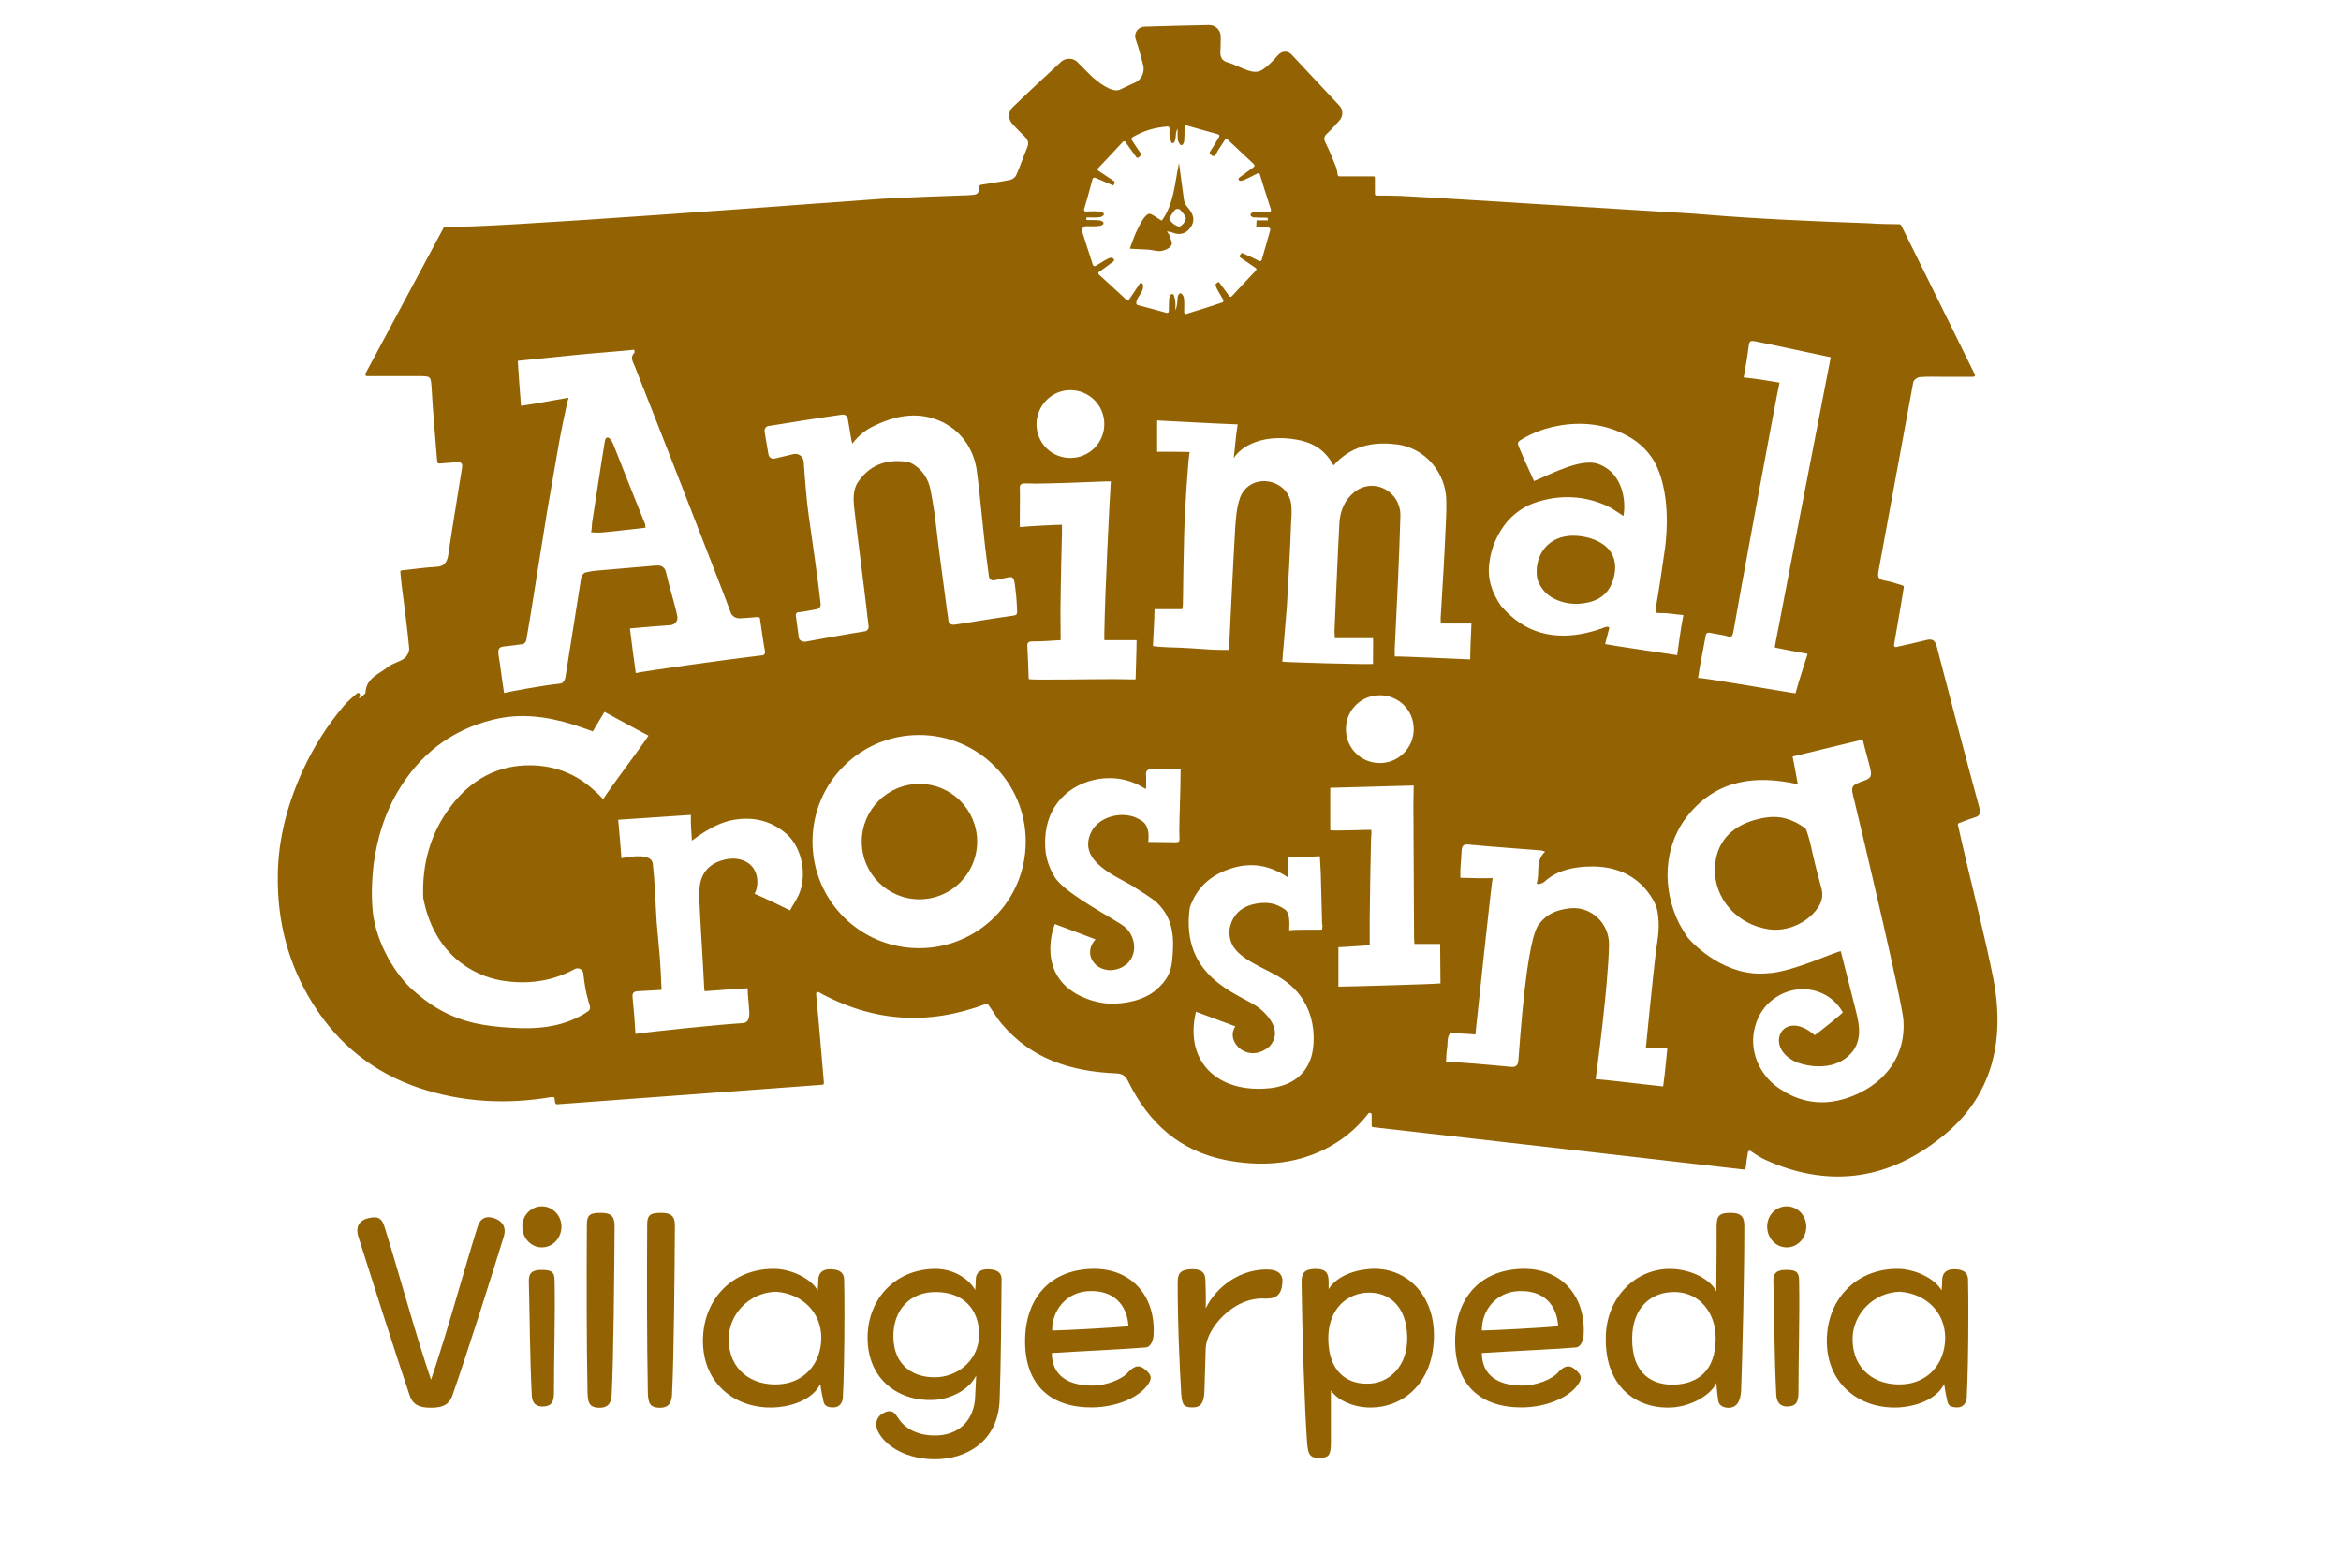 <?xml version="1.0" encoding="utf-8"?>
<!-- Generator: Adobe Illustrator 26.5.0, SVG Export Plug-In . SVG Version: 6.00 Build 0)  -->
<svg version="1.1" id="Layer_1" xmlns="http://www.w3.org/2000/svg" xmlns:xlink="http://www.w3.org/1999/xlink" x="0px" y="0px"
	 viewBox="0 0 718 481" style="enable-background:new 0 0 718 481;" xml:space="preserve">
<style type="text/css">
	.st0{fill:#936303;}
</style>
<g id="Page-1">
	<g id="animal-crossing-logo" transform="translate(-1, -1)">
		<path id="Shape" class="st0" d="M357.3,68.7c3.7-4.9,4-11.4,5.3-17.7c0.5,3.7,1,7.4,1.5,11.1c0.1,0.8,0.4,1.7,1,2.3
			c2.1,2.4,2.5,4.3,1.1,6.3c-1.5,2.2-3.6,2.6-6,1.5c-0.3-0.1-0.6-0.1-1.3-0.2c0.4,0.6,0.6,0.8,0.7,1c0.3,1.1,1.1,2.5,0.7,3.2
			c-0.5,1-2,1.6-3.1,1.8c-1.2,0.2-2.6-0.3-3.9-0.4c-2-0.1-4-0.2-5.8-0.3c0.8-2.1,1.5-4.3,2.6-6.4c0.8-1.6,1.8-3.6,3.2-4.3
			C354.1,66.4,356,68,357.3,68.7z M362.1,65.1L362.1,65.1c-0.4,0-0.7,0.2-0.9,0.5c-0.7,1-1.5,1.9-1.4,2.6c0.2,1,1.7,2.1,2.8,2.3
			c0.7,0.1,2.1-1.6,2.1-2.5c0-0.8-1-1.7-1.6-2.5C362.9,65.2,362.5,65.1,362.1,65.1z"/>
		<g id="Group">
			<path id="Path" class="st0" d="M481.1,185.9c2.6,0.6,5.4,0.4,7.9-0.3c3-0.9,6-2.9,7.1-8c2.1-9.9-8.1-12.6-13.7-12.2
				c-7.6,0.6-11,7.1-9.9,13.2C474,183.2,477.6,185.1,481.1,185.9z"/>
			<circle id="Oval" class="st0" cx="283" cy="259.2" r="17.7"/>
			<path id="Path_00000155120645124025667450000011308129346283516321_" class="st0" d="M185.2,164.4c4.6-0.4,9.2-1,13.8-1.5
				c-0.1-0.4-0.1-0.7-0.1-1c-3.2-7.9-6.3-15.7-9.4-23.6c-1.3-3.7-2.7-3.7-3-1.9c-0.3,2.1-0.7,4.2-1,6.2c-1,6.2-1.9,12.5-2.9,18.8
				c-0.1,1-0.1,2-0.3,2.9C183.3,164.4,184.3,164.4,185.2,164.4z"/>
			<path id="Shape_00000159453601576537727270000017939668650356792252_" class="st0" d="M612.3,300.9c-2.4-11.9-5.4-23.7-8.2-35.5
				c-0.9-3.7-1.7-7.5-2.6-11.3c-0.1-0.3,0.1-0.5,0.4-0.6c1.7-0.7,3.2-1.2,4.7-1.7c1.5-0.4,1.9-1.2,1.5-2.9
				c-4.5-16.5-8.8-33.1-13.1-49.6c-0.6-2.4-1.9-2.3-3.7-1.8c-2.8,0.7-5.6,1.3-8.7,2c-0.4,0.1-0.7-0.2-0.7-0.6c1-6.1,2.1-11.8,3-17.7
				c0.1-0.3-0.1-0.5-0.4-0.6c-1.9-0.6-3.7-1.2-5.5-1.5c-1.5-0.3-2.2-0.7-1.9-2.6c3.6-19.4,7.1-38.8,10.7-58.2c0.1-0.7,1.2-1.5,2-1.6
				c2.4-0.2,4.7-0.1,7.1-0.1c3,0,6,0,9.3,0c0.4,0,0.7-0.4,0.5-0.7c-7.6-15.4-15-30.5-22.6-45.8c-0.1-0.1-0.3-0.3-0.4-0.3
				c-2.4,0-6.9-0.1-9.4-0.3c-16.9-0.6-33.8-1.3-50.7-2.7c-4.6-0.4-9.3-0.6-13.8-0.9c-13.1-0.8-26.2-1.6-39.2-2.4
				c-13.3-0.8-26.7-1.7-40-2.4c-2.6-0.1-5.1-0.1-7.4-0.1c-0.3,0-0.5-0.2-0.5-0.5v-4.9c0-0.3-0.2-0.5-0.5-0.5c-1.1,0-2,0-2.1,0h-8.3
				c-0.3,0-0.5-0.2-0.5-0.4c-0.1-0.7-0.2-1.5-0.5-2.4c-1-2.5-2-5-3.2-7.4c-0.6-1.2-0.6-2,0.4-2.9c1.4-1.3,2.6-2.7,3.8-4
				c1.2-1.3,1.2-3.3,0-4.6c-4.9-5.3-9.9-10.5-14.7-15.7c-1.1-1.2-2.9-1.1-4,0.1c-1.8,2-4.3,4.7-6.1,5.1c-2.7,0.7-6.1-1.8-9.3-2.7
				c-1.8-0.5-2.5-1.5-2.4-3.4c0.1-1.5,0.1-3.1,0.1-4.6c0-2-1.7-3.6-3.7-3.5C366.6,8.8,357.5,9,352,9.2c-2,0.1-3.3,2-2.7,3.8
				c1,2.8,1.5,4.9,2.3,7.9c0.6,2.2-0.5,4.6-2.6,5.5c-1.5,0.7-2.9,1.3-4.5,2.1c-2.7,1.2-7.3-2.9-8.5-3.9l0,0
				c-1.5-1.5-3.1-3.1-4.6-4.6c-1.3-1.3-3.5-1.3-4.9-0.1c-3.8,3.5-11.1,10.3-14.9,14c-1.4,1.3-1.5,3.6-0.1,5.1
				c1.2,1.3,2.4,2.6,3.7,3.8c1.1,1.1,1.5,2,0.8,3.6c-1.2,2.8-2.1,5.7-3.4,8.5c-0.3,0.6-1.2,1.2-1.8,1.3c-3,0.6-6,1-9,1.5
				c-0.2,0.1-0.4,0.2-0.4,0.4c-0.3,2.6-0.4,2.6-3.5,2.8c-8.8,0.3-17.6,0.6-26.5,1.1c-11.2,0.7-126.4,9.6-133.7,8.5
				c-0.2,0-0.4,0.1-0.6,0.3c-8.1,15.1-16.1,30-24,44.8c-0.2,0.4,0.1,0.8,0.4,0.8c5.4,0,10.5,0,15.6,0c4.2,0,4-0.1,4.3,4
				c0.4,7.4,1.1,14.6,1.7,22.3c0,0.3,0.3,0.5,0.6,0.5c2-0.1,3.7-0.3,5.3-0.4c1.3-0.1,2,0.2,1.7,1.8c-1.4,8.9-2.9,17.7-4.2,26.6
				c-0.4,2.3-1.2,3.6-3.7,3.7c-3.5,0.2-7,0.7-10.6,1.1c-0.3,0-0.5,0.3-0.4,0.6c0.1,1.5,0.3,2.8,0.4,4c0.8,6.4,1.7,12.8,2.3,19.3
				c0.1,1-0.7,2.5-1.5,3.1c-1.5,1.1-3.6,1.5-5,2.6c-2.7,2.2-6.7,3.4-6.9,7.9c0,0.4-0.9,0.9-2,1.8l0.3-1c0.1-0.5-0.4-0.9-0.9-0.6
				c-1.4,1.2-2.8,2.4-4,3.8c-5.1,6-9.3,12.6-12.6,19.8c-4.7,10.3-7.6,21-7.7,32.3c-0.2,14.1,3.2,27.3,10.8,39.4
				c7.8,12.5,18.7,21.1,32.6,25.8c13.2,4.4,26.7,5.1,40.4,2.8c0.2,0,0.4,0,0.7,0s0.4,0.2,0.4,0.6l0.2,1.2c0.1,0.3,0.3,0.4,0.6,0.4
				c27.1-2,54.1-4,81.3-6c0.3,0,0.5-0.3,0.5-0.6c-0.8-9.2-1.5-18-2.4-27.3c0-0.4,0.4-0.7,0.8-0.5c16.9,9.3,33.8,10.2,51.3,3.6
				c0.2-0.1,0.5,0,0.7,0.2c1.5,2.1,2.7,4.3,4.3,6.1c9.1,10.7,21.2,14.4,34.8,15c2.1,0.1,3,0.7,3.9,2.6c6.2,12.6,15.7,21.2,29.8,24
				c10.4,2,20.7,1.5,30.4-3.3c5.1-2.6,9.5-6,13.4-11c0.3-0.4,1-0.1,1,0.3v3.4c0,0.3,0.2,0.5,0.4,0.5c38.1,4.3,75.9,8.7,113.7,13
				c0.3,0,0.5-0.1,0.6-0.4c0.2-1.7,0.4-3.2,0.7-4.9c0.1-0.4,0.5-0.6,0.8-0.4c1,0.7,1.9,1.3,2.8,1.8c1.1,0.7,2.4,1.2,3.5,1.7
				c18.9,7.9,36.5,4.9,52.1-7.6C612.2,337.6,616.1,320.1,612.3,300.9z M522.3,205.8c0.6-3.2,1.2-6.3,1.8-9.5c0.1-1,0.5-1.4,1.7-1.1
				c1.6,0.4,3.4,0.5,5,1c1.3,0.4,1.6-0.1,1.8-1.2c1-6.1,13.7-75.1,14.2-76.6c-3.7-0.6-6.3-1.1-11-1.6c0.6-3.3,1.2-6.7,1.6-10.1
				c0.2-1.3,1-1.1,1.8-1c1.8,0.3,23.2,4.9,23.3,4.9c-0.4,1.9-16.9,87.2-17.1,88.5c-0.1,0.4,0.1,0.7,0.1,0.6c3.3,0.7,6.3,1.2,9.9,1.9
				c-1.1,3.5-3.4,10.7-3.7,12.1c-1.5-0.1-28.5-4.9-29.9-4.7C522,208.1,522.1,207,522.3,205.8z M457.8,173.6
				c0.6-4.7,2.4-8.8,5.4-12.5c2.7-3.1,6-5.2,9.9-6.3c7.1-2.1,14.3-1.6,21,1.5c1.7,0.8,3.2,2,4.8,3c0.7-3,0.7-12.9-7.8-16
				c-5.3-1.8-14.5,3.2-19.6,5.3c-1.1-2.4-2-4.4-2.9-6.4c-0.6-1.4-1.2-2.8-1.8-4.2c-0.4-0.9-0.3-1.5,0.6-2c4-2.5,8.3-3.9,12.9-4.6
				c7.1-1,13.6,0,19.6,3.2c4,2.1,7.4,5.4,9.3,9.6c3.8,8.5,3.2,19.3,2.5,24.8c-0.9,6.2-1.8,12.6-2.9,18.8c-0.2,1.2,0.1,1.3,1.4,1.3
				c2.2-0.1,4.5,0.4,7.1,0.6c-0.9,4.4-1.8,11.8-1.9,12.3c-4.4-0.7-19.8-2.9-22.1-3.4c0.5-1.9,0.7-2.6,1.3-5
				c-0.4-0.6-1.4-0.2-2.3,0.2c-19.6,6.9-28.5-4.3-31-7C458.6,182.8,457.1,178.6,457.8,173.6z M333.9,70.4c1.8,0,3.1,0.1,4.3-0.1
				c0.4,0,0.7-0.2,1-0.4c0.4-0.2,0.3-0.7,0-0.9c-0.4-0.2-0.7-0.4-1.1-0.4c-1.2-0.1-2.6-0.1-3.9-0.1c0-0.3,0-0.6,0-0.8
				c1.5,0,2.9,0.1,4.3-0.1c0.3,0,0.6-0.3,0.9-0.5c0.3-0.2,0.2-0.7-0.1-0.8s-0.5-0.3-0.8-0.4c-1.3-0.1-2.6-0.1-4.5,0
				c-0.4,0-0.6-0.4-0.5-0.7c1-3.3,1.8-6.3,2.6-9.3c0.1-0.3,0.4-0.4,0.7-0.4c2.1,0.9,3.8,1.6,5.6,2.4c0.1,0,0.2-0.2,0.4-0.6
				c0.1-0.2,0.1-0.6-0.1-0.7c-1.5-1-2.9-1.9-4.8-3.2c-0.3-0.1-0.3-0.6-0.1-0.8c2.6-2.7,5-5.3,7.6-8.1c0.2-0.2,0.7-0.2,0.8,0.1
				c1.2,1.7,2.3,3.2,3.3,4.6c0.1,0.2,0.5,0.3,0.7,0.1l0.6-0.5c0.2-0.1,0.2-0.4,0.1-0.7c-0.9-1.3-1.8-2.6-2.8-4.2
				c-0.1-0.2-0.1-0.6,0.1-0.7c3.3-2,6.8-3.1,10.9-3.4c0.3,0,0.6,0.2,0.6,0.6c0,1-0.1,1.8,0.1,2.6c0.1,0.5,0.3,1.1,0.4,1.6
				c0.1,0.4,0.8,0.4,1,0c0.2-0.6,0.4-1.1,0.4-1.7c0.1-0.7,0-1.5,0.6-2.4c0,1.2-0.1,2.4,0.1,3.6c0.1,0.4,0.3,0.8,0.6,1.2
				c0.2,0.3,0.7,0.3,0.9,0c0.2-0.4,0.4-0.7,0.4-1.1c0.1-1.2,0.1-2.4,0.1-4.2c0-0.4,0.4-0.6,0.7-0.5c3.4,1,6.4,1.8,9.6,2.7
				c0.4,0.1,0.5,0.5,0.3,0.8c-1,1.8-1.9,3.2-2.8,4.6c-0.1,0.2-0.1,0.5,0.1,0.7c1.5,1.5,1.8-0.3,2.4-1.2s1.2-1.8,2.1-3.2
				c0.1-0.3,0.6-0.3,0.8-0.1c2.7,2.6,5.3,4.9,8.1,7.6c0.2,0.2,0.2,0.7,0,0.8l-4.5,3.3c-0.3,0.2-0.3,0.6-0.1,0.8
				c0.6,0.5,1.4,0.1,5.7-2.1c0.3-0.1,0.7,0,0.7,0.3c1.1,3.5,2.1,6.9,3.4,10.8c0.1,0.4-0.1,0.7-0.5,0.7c-2,0-3.4-0.1-4.8,0.1
				c-0.3,0-0.5,0.2-0.8,0.4c-0.2,0.2-0.2,0.6,0,0.8c0.3,0.2,0.5,0.4,0.8,0.4c1.5,0.1,2.9,0.1,4.3,0.1c0,0.3,0,0.5,0.1,0.8
				c0,0-1.8,0-3.5,0c-0.1,1.2,0,0.7-0.1,2c1.2,0,2.6-0.3,4,0.3c0.2,0.1,0.4,0.4,0.3,0.7c-0.8,2.9-1.7,6-2.6,9.1
				c-0.1,0.3-0.4,0.5-0.7,0.4c-2-1-3.7-1.8-5.4-2.5c-0.1,0-0.3,0.3-0.6,0.7c-0.1,0.2-0.1,0.6,0.1,0.7c1.5,1,2.9,2,4.7,3.2
				c0.3,0.1,0.3,0.6,0.1,0.8c-2.5,2.6-4.9,5.2-7.4,7.9c-0.2,0.2-0.7,0.2-0.8-0.1c-1.2-1.7-2.2-3-3.2-4.3c-1.4,0.7-1.5,0.7,1.4,5.5
				c0.1,0.3,0,0.7-0.3,0.8c-3.6,1.2-7.1,2.3-11,3.5c-0.4,0.1-0.7-0.1-0.7-0.5c0-1.9,0.1-3.2-0.1-4.5c-0.1-0.4-0.3-0.7-0.6-1.1
				c-0.2-0.3-0.7-0.3-0.9,0c-0.2,0.3-0.4,0.7-0.4,1c-0.1,1.3-0.1,2.7-0.7,4c0-1.1,0.1-2.2-0.1-3.3c-0.1-0.4-0.3-0.9-0.4-1.4
				c-0.2-0.4-0.7-0.4-1,0c-0.2,0.4-0.4,0.8-0.4,1.2c-0.1,1.1-0.1,2.3-0.1,3.8c0,0.4-0.4,0.6-0.7,0.5c-3.2-0.9-6.2-1.7-8.9-2.4
				c-0.2-0.1-0.4-0.3-0.4-0.6c0.1-2.1,2.6-3.4,2-5.8c-0.1-0.4-0.7-0.5-1-0.1c-1,1.6-2,3-3.2,4.8c-0.1,0.3-0.6,0.3-0.8,0.1
				c-2.8-2.6-5.5-5.1-8.5-7.8c-0.2-0.2-0.2-0.7,0.1-0.8c1.8-1.2,3.1-2.3,4.4-3.2c0.2-0.1,0.3-0.5,0.1-0.7c-0.7-0.9-1.2-0.6-5.6,2.1
				c-0.3,0.1-0.7,0-0.8-0.3c-1.1-3.5-2.3-7-3.5-10.9C333.3,70.8,333.5,70.4,333.9,70.4z M329.3,120.7c5.7,0,10.4,4.6,10.4,10.4
				c0,5.7-4.6,10.4-10.4,10.4c-5.8,0-10.4-4.6-10.4-10.4C319,125.3,323.6,120.7,329.3,120.7z M155.8,199.3c1.8-0.2,3.7-0.4,5.6-0.7
				c0.4-0.1,0.9-0.7,1-1.1c0.9-5.1,1.7-10.1,2.5-15.2c1.3-8.2,2.6-16.2,3.9-24.4c1-6,2.1-11.8,3.1-17.8c0.7-4.6,3-15.7,3.5-17.1
				c-4,0.7-11.4,2.1-14.6,2.5c-0.4-4.9-0.7-9.2-1-13.8c6-0.6,11.9-1.2,17.8-1.8c6-0.6,11.9-1,17.9-1.6c0.1,0.3,0.2,0.7,0.1,0.9
				c-1.5,1.5-0.4,2.9,0.1,4.2c4.2,10.7,8.5,21.5,12.6,32.1c4.3,11,8.5,21.9,12.8,32.9c1.4,3.5,2.7,7.1,4,10.5
				c0.4,1.2,1.6,1.8,2.8,1.8c1.9-0.1,3.4-0.2,5.5-0.4c0.4,0,0.7,0.2,0.7,0.6c0.3,2.1,1.2,8.5,1.5,9.7c0.2,1.1-0.3,1.5-1.2,1.5
				c-8.8,1-36.6,4.9-38.4,5.4c-0.6-4.3-1.2-8.9-1.8-13.7c4.3-0.4,8.3-0.7,12.4-1c1.5-0.1,2.5-1.5,2.1-2.9c-0.1-0.7-0.3-1.2-0.4-1.8
				c-0.9-3.6-2.1-7.5-2.9-11c-0.1-0.2-0.1-0.4-0.2-0.8c-0.3-1.2-1.4-1.9-2.6-1.8c-0.1,0-0.2,0-0.4,0c-6.2,0.5-12.4,1.1-18.6,1.6
				c-0.8,0.1-1.6,0.2-2.4,0.4c-1.2,0.1-1.8,0.9-2,2.1c-1.4,8.7-4.5,28.7-4.8,30.3c-0.4,1.5-1,1.8-2.1,1.9
				c-4.4,0.4-15.1,2.4-16.7,2.8c-0.3-2.1-0.7-4.6-1-7c-0.2-1.5-0.4-3.1-0.7-4.7C153.7,199.9,154.1,199.5,155.8,199.3z M182,242.4
				c-5.2-4.3-11.3-6.5-18-6.6c-10.3-0.2-18.5,4.4-24.6,12.4c-6.4,8.3-9,17.9-8.6,28.2c3.2,17,14.8,23.8,23.9,25.4
				c7.9,1.3,15.4,0.4,22.6-3.5c1.1-0.6,2.5,0.1,2.6,1.4c0.4,3.2,0.7,5.4,1.5,8.2c0.9,2.9,1,2.8-1.5,4.3c-7,4.1-14.6,4.6-22.3,4.1
				c-3.7-0.2-7.4-0.6-11-1.4c-7.9-1.8-14-5.5-19.9-11c-2.5-2.4-9.3-10.5-11.2-21.8c-0.7-5.3-0.5-10.6,0.1-16
				c1.1-7.9,3.3-15.3,7.3-22.1c6.7-11.4,16.3-19,29.3-22.2c8.4-2.1,16.5-1,24.6,1.5c2,0.7,4,1.3,6,2.1l3.6-6
				c4.6,2.5,8.9,4.9,13.5,7.3c-2.6,4-11.8,16-13.9,19.5C184.6,244.6,183.3,243.5,182,242.4z M245.9,275.7c-0.7,1.5-1.7,2.9-2.6,4.6
				c-2.4-1.2-8.4-4.1-10.9-5.1c1.3-1.8,2-8.6-4-10.4c-1.6-0.5-3.4-0.5-5-0.1c-6.6,1.5-7.9,6.2-7.9,10.1c-0.2,1.4,0.1,2.9,0.1,4.4
				c0.4,8.4,1,16.8,1.4,25.2c0,0.3,0.1,0.7,0.2,0.7c5-0.4,8.3-0.6,13.1-0.9c0.1,3.2,0.4,4.8,0.5,7.2c0.1,1.7-0.2,3.4-2,3.5
				c-7.1,0.4-28.2,2.6-32.9,3.3c-0.2-3.6-0.4-6.3-0.7-9.2c-0.1-0.7-0.1-1.5-0.2-2.2c-0.1-1.2,0.5-1.7,1.8-1.7
				c2.3-0.1,4.6-0.3,7.1-0.4c-0.1-3.3-0.3-6.5-0.5-9.7c-0.3-3.7-0.7-7.5-1-11.2c-0.4-6-0.5-12-1.2-17.9c-0.4-3-6.2-2.3-9.6-1.6
				c-0.3-4-0.6-7.7-1-11.8c8-0.5,14.6-1,22.3-1.5c-0.1,3.3,0.2,5,0.3,7.9c1-0.6,6.7-5.4,13-6.4c6.2-1,11.4,0.4,16,4.3
				C247.4,261.5,248.5,270.1,245.9,275.7z M246,196.6c-0.3-2.1-0.6-4.3-0.9-6.6c-0.1-1,0.4-1.2,1.2-1.2c1.7-0.2,3.5-0.6,5.2-0.9
				c0.8-0.1,1.3-0.9,1.2-1.6c-0.5-4.3-1-8.4-1.6-12.5c-0.7-5-1.4-9.9-2.1-14.9c-0.6-4.1-1.2-11.9-1.5-16.2c-0.1-1.6-1.5-2.7-3.1-2.4
				c-1.8,0.4-4,1-5.9,1.4c-0.8,0.2-1.6-0.4-1.8-1.2c-0.4-2.4-0.8-4.7-1.2-7.1c-0.1-0.8,0.4-1.6,1.2-1.7c7.5-1.2,14.9-2.4,22.6-3.5
				c0.8-0.1,1.5,0.4,1.7,1.2c0.7,3.7,1.2,8,1.5,7.6c1.8-2.3,3.8-4,6.3-5.2c7.1-3.5,14.3-4.8,21.7-1.1c0.5,0.3,1,0.6,1.5,0.9
				c4.6,2.9,7.6,7.8,8.5,13.2c1.1,7.8,2.2,21.1,3.1,27.6c0.2,1.8,0.5,3.6,0.7,5.4c0.1,0.9,1,1.5,1.8,1.2l4.3-0.9
				c1.1-0.2,1.5,0.1,1.8,1.8c0.4,2.9,0.6,5,0.7,7.4c0.1,2.4,0.3,2.4-2,2.7c-5.2,0.7-16.4,2.6-16.8,2.6c-0.9,0.2-2.1,0-2.2-1.1
				c-0.1-1-0.2-1.9-0.4-2.9c-0.7-5.3-1.4-10.5-2.1-15.8c-0.7-5.1-1.2-10.1-1.9-15.1c-0.3-2.1-0.7-4.2-1.1-6.4
				c-0.6-3.1-2.3-5.9-4.9-7.6c-0.7-0.5-1.5-0.9-2.3-1c-6.5-1-11.8,1.1-15.3,6.6c-1.5,2.6-1.1,5.9-0.8,8.5c1.2,10.3,2.6,20.7,3.8,31
				c0.1,1.4,0.4,2.9,0.5,4.3c0.1,0.8-0.4,1.5-1.2,1.6c-2.8,0.4-17.5,3-18.3,3.2C247.1,197.9,246.1,197.5,246,196.6z M282.9,291.9
				c-18.1,0-32.7-14.6-32.7-32.7s14.6-32.7,32.7-32.7c18.1,0,32.7,14.6,32.7,32.7S301,291.9,282.9,291.9z M316.5,209.3
				c-0.1-3.3-0.2-6.6-0.4-9.9c-0.1-1.2,0.3-1.6,1.5-1.6c2.8,0,5.6-0.2,8.7-0.4c0-4.6-0.1-8.9,0-13.2c0.1-6.5,0.2-12.9,0.4-19.4
				c0-0.7,0-1.6,0-2.8c-2.1,0-9.6,0.4-12.9,0.7c-0.1-1.4,0.1-9.3,0-11.8c-0.1-1.2,0.4-1.6,1.6-1.6c2.4,0.1,4.7,0.1,7.1,0
				c5.9-0.1,11.8-0.4,17.6-0.6c0.4,0,0.7,0,1.6,0c-0.4,5.6-1.8,34-2,46.7c0,0.7,0,1.5,0,2c3.5,0,6.8,0,9.9,0c0,3.3-0.3,10.2-0.3,12
				c-0.7,0.1-2.5,0-3,0C338.4,209.2,316.6,209.8,316.5,209.3z M361.6,259.4c-1.3,0-6.8-0.1-8.4-0.1c0.1-1.5,0.5-5-2.2-6.6
				c-0.2-0.1-0.5-0.3-0.7-0.4c-4.3-2.5-11.1-1.2-14,2.9c-6.3,10,8.2,15,12.5,17.9c1.5,1,5.6,3.4,7.3,5.1c4.9,4.9,5.1,10.7,4.4,17.6
				c-0.4,3.6-1.6,6-4.9,8.9c-3.7,3.2-9.7,4.4-14.4,4.2c-4.4-0.1-21-3.6-17.6-21.3c0.2-1,0.6-2,0.9-3.1c4.1,1.5,8.1,3,12.5,4.7
				c-4.6,5.1,1.1,11.5,7.6,8.8c0.7-0.3,1.5-0.8,2.1-1.3c3.7-3.6,2.1-9-0.7-11.3c-2.4-2.1-18.2-10-21.5-15.3
				c-2.5-4.1-3.2-7.9-2.9-12.3c0.3-4.5,1.8-8.5,4.8-11.8c6-6.5,16.6-8.2,24.3-3.9c0.4,0.2,0.9,0.5,1.8,1c0-1.7,0.1-3,0-4.3
				c-0.1-1.3,0.4-1.8,1.6-1.8c3.2,0,5.4,0,9,0c0,6.3-0.4,15.1-0.4,18.9C362.7,258.8,363.2,259.4,361.6,259.4z M406.5,286.2
				c-1.5,0.1-6.6-0.1-10.1,0.2c0.1-1.8,0.3-5.2-1.2-6.3c-1.8-1.3-3.9-2.1-6.1-2.1c-5.1,0-9.7,2.1-10.9,7.6c-0.3,1.4-0.1,3.1,0.4,4.5
				c2.1,5.4,10.7,7.9,15.6,11.2c11.6,7.5,10.2,20.7,8.8,24.5c-1.9,5.3-5.9,7.9-11.3,8.9c-16.1,2.3-27.7-7.1-23.9-23.3
				c4.1,1.5,8.1,3,12.1,4.5c-3.3,4.7,4,11.8,10.5,6.1c4.8-5.4-2.3-11.1-3.7-12.1c-5.9-4.1-23.7-9-20.8-30.4c2.1-6.2,6.4-10,12.5-12
				c6.1-2,11.8-1.2,17.5,2.6c0-2.1,0-4,0-6c3.9-0.1,6.2-0.3,9.9-0.4c0.1,0.9,0.2,3.6,0.3,5.4c0.1,5.1,0.3,10.2,0.4,15.4
				C406.7,284.9,406.6,285.4,406.5,286.2z M394.3,204c0.1-2.1,0.2-2.8,0.4-5c0.3-4,0.7-8.1,1-12.1c0.5-8.5,1-17.1,1.3-25.7
				c0.1-1,0.2-2.7,0.1-4.6c-0.3-8.7-12.4-11.1-15.7-3.1c-0.1,0.2-0.1,0.4-0.2,0.6c-1,3-1.2,6.4-1.4,9.7c-0.7,11.8-1.2,23.6-1.8,35.4
				c0,0.4-0.1,0.8-0.1,1.2c-1.5,0-3.9,0-5.4-0.1c-4.9-0.3-8-0.6-12.9-0.7c-1.3-0.1-3.5-0.1-5-0.4c0.2-4,0.4-6.9,0.5-11.3h8.5
				c0.1-0.6,0.2-1,0.2-1.5c0.1-7.3,0.2-14.6,0.4-21.9c0.2-7.5,1.3-24,1.7-24.8c-1.5-0.1-7.6-0.1-10-0.1v-9.6
				c8.4,0.4,16.2,0.9,24.7,1.2c-0.6,3.9-0.8,6.8-1.2,10.4c0.7-1.4,5.5-7.3,17.4-6c6,0.7,10.3,2.8,13.2,8.2c5.1-5.8,11.8-7.4,19-6.5
				c0.1,0,0.1,0,0.2,0c8.8,1,15.4,8.7,15.4,17.6c0,2,0,4-0.1,5.4c-0.4,9.9-1,19.8-1.6,29.6c-0.1,0.9,0,1.7,0,2.4h9.4
				c-0.2,3.7-0.4,10.1-0.4,11c-2.8-0.1-22.1-1-23.1-0.9c0-1.3-0.1-1.5,0-2.9c0.3-7,0.7-14,1-21c0.3-6.3,0.5-12.7,0.7-19
				c0-0.2,0-0.4,0-0.7c-0.1-6.8-7.6-11.1-13.3-7.4c-0.2,0.1-0.4,0.3-0.6,0.4c-3.2,2.5-4.6,5.9-4.8,9.8c-0.6,11-1,22-1.5,33
				c0,0.7,0.1,1.5,0.1,2.2h11.7c0.1,0.3,0,5.4,0,7.9C419.7,204.9,395.7,204.2,394.3,204z M434.6,224.7c0,5.7-4.6,10.4-10.4,10.4
				c-5.8,0-10.4-4.6-10.4-10.4s4.6-10.4,10.4-10.4C430,214.3,434.6,218.9,434.6,224.7z M411.5,303.7c0-4.1,0-7.7,0-12.1
				c3-0.1,6.2-0.4,9.6-0.6c0-2.9,0-5.7,0-8.5c0.1-8,0.2-16,0.4-24c0-0.8,0.2-1.7,0.1-2.9c-0.3-0.1-11.3,0.4-12.6,0.1
				c0-4.1,0-8.5,0-13c8.9-0.3,16.5-0.4,25.6-0.7c0,0.1-0.1,4.3-0.1,6.5c0.1,13.5,0.1,26.8,0.2,40.3c0,0.7,0.1,1.2,0.1,1.8
				c3.4,0,4.3,0,7.9,0c0,3.4,0.1,10.7,0.1,12.1C442.2,302.9,414,303.7,411.5,303.7z M511.1,334.3c-1.8-0.1-19.4-2.3-20.7-2.2
				c0.4-3.1,3.8-28,4.1-41.2c0.1-6.7-5.6-12.1-12.3-11.2c-0.1,0-0.1,0-0.1,0c-3.5,0.5-6.5,1.5-8.9,4.6c-4,4-6,36-6.5,41.9
				c-0.1,1.6-0.7,2.3-2.4,2.1c-5.3-0.5-18.3-1.7-19.8-1.5c0.1-1.5,0.1-2.9,0.4-4.8c0.1-1.3,0-3.1,0.8-3.8c0.7-0.7,2.5-0.1,3.7-0.1
				c1.3,0.1,2.6,0.1,4.1,0.3c0.5-4.9,5-47,5.3-48c-2,0.1-7.2,0-9.9-0.1c0-0.9,0-1.6,0-2.4c0.1-2,0.3-4,0.4-6c0.1-1.3,0.5-2,2.1-1.8
				c7.4,0.7,14.7,1.2,22.1,1.8c0.4,0,0.8,0.2,1.4,0.4c-3.2,2.9-1.5,6.6-2.6,9.7c0.2,0.1,0.4,0.2,0.6,0.3c0.6-0.2,1.4-0.4,1.8-0.8
				c3.5-3.2,7.9-4.3,12.4-4.6c6.4-0.4,12.4,0.9,17.2,5.4c2.2,2.1,4.3,5.2,4.9,7.6c1.2,5.6,0.1,9.3-0.4,13.7c-0.8,6.8-3,28.5-3,28.9
				h6.6C511.9,327.2,511.7,330,511.1,334.3z M569.6,337.1c-7,2.9-14,2.9-20.7-0.8c-0.6-0.3-1.5-1-2.4-1.5
				c-6.1-4.2-9.2-11.8-7.2-18.9c0.7-2.6,2-4.9,3.8-6.8c7.2-7.2,18.5-5.7,23.1,2.5c-0.8,0.9-6.4,5.4-8.6,7c-9.8-8.5-15.9,3.6-5.8,8.2
				c0,0.1,11.5,4.7,17.7-3.6c2.9-4.3,1.4-9.3,0.4-13.3c-1.4-5.7-2.9-11.3-4.3-17c-0.1-0.7-14.9,6.5-22.6,6.7
				c-12.6,1.2-22.3-8.5-24.4-11c-1-1.5-1.8-2.8-2.5-4.1c-5.4-10.6-5.1-24,2.8-33.6c8.8-10.7,20.5-12.2,33.5-9.3
				c-0.5-2.7-1-5.6-1.6-8.5c7.6-1.8,13.5-3.3,21.5-5.2c1.2,4.9,1.7,6.2,2.4,9.3c0.4,1.9,0,2.6-1.7,3.2c-4.6,1.7-4.4,1.7-3.2,6.5
				c2.2,9,14.6,61.3,15,67.2C585.5,324.5,579.7,332.9,569.6,337.1z"/>
			<path id="Path_00000097489413568747285620000006017427702502935471_" class="st0" d="M556.5,260.9c-0.3-1.5-1.4-5.5-1.8-5.8
				c-4.6-3.2-8.5-4.2-14.1-2.9c-8.4,1.9-12.7,6.9-13.5,13.5c-1.2,9.5,5.4,18,14.8,20.1c0.4,0.1,0.7,0.1,1,0.2c6,1.2,13.2-2,16.2-7.4
				c0.8-1.5,1-3.2,0.6-4.8C558.6,269.6,557.4,265.2,556.5,260.9z"/>
		</g>
	</g>
</g>
<g>
	<path class="st0" d="M146.4,376.6c0.9-3,2.8-3.8,5.6-2.7c1.7,0.7,3.5,2.3,2.5,5.5c-4,13-11.2,35.7-15.6,48.3
		c-0.9,2.8-2.5,4.2-6.7,4.2c-4.2,0-5.8-1.3-6.7-4.2c-4.5-13.4-11.7-36-15.6-48.3c-1-3.3,0.6-4.9,2.5-5.5c2.9-0.8,4.6-0.8,5.6,2.7
		c4.5,14.4,9.3,32.3,14.2,46.7C137.1,408.9,141.9,391.1,146.4,376.6z"/>
	<path class="st0" d="M160.2,376.3c0-3.5,2.7-6.2,6-6.2c3.3,0,6,2.8,6,6.2c0,3.6-2.7,6.4-6,6.4C162.9,382.7,160.2,379.9,160.2,376.3
		z M163.1,428.1c-0.6-11.9-0.6-23.1-0.9-34.9c-0.1-2.7,1.1-3.6,3.9-3.6c3,0,4,0.6,4,3.3c0.2,11.4-0.2,23.4-0.2,34.3
		c0,3.2-0.9,4.1-3,4.3C164.8,431.7,163.2,430.8,163.1,428.1z"/>
	<path class="st0" d="M183.5,431.9c-2.4-0.2-3.2-1-3.3-4.6c-0.3-17.1-0.3-34.2-0.2-51.6c0-3,1-3.6,4.3-3.6c2.9,0,4.2,0.9,4.2,3.9
		c-0.1,15-0.3,40.3-0.9,52.1C187.4,431.2,185.8,432,183.5,431.9z"/>
	<path class="st0" d="M202,431.9c-2.4-0.2-3.2-1-3.3-4.6c-0.3-17.1-0.3-34.2-0.2-51.6c0-3,1-3.6,4.3-3.6c2.9,0,4.2,0.9,4.2,3.9
		c-0.1,15-0.3,40.3-0.9,52.1C205.9,431.2,204.3,432,202,431.9z"/>
	<path class="st0" d="M237.6,431.8c-12,0.6-22.2-7.3-22-20.8c0.2-12.9,9.6-22.2,22.6-21.7c5.6,0.4,10.8,3.4,12.6,6.6
		c0.1-1.1,0.2-2.6,0.2-3.7c0.2-1.3,0.9-2.8,3.6-2.8c2.8,0,4.2,1,4.3,3c0.1,3.3,0.1,7.4,0.1,11.5c0,9.3-0.2,19.5-0.5,25.1
		c-0.2,1.7-1.3,2.8-2.9,2.8c-2,0-2.7-0.6-3-1.7c-0.4-1.8-0.7-3.2-1-5.5C249.3,429.3,243.1,431.5,237.6,431.8z M223.5,410.8
		c0,9.6,7.2,14.4,15.4,13.9c7.4-0.4,13-6,13-14.4c-0.1-7.7-5.8-13.4-13.9-14C229.8,396.5,223.5,403.2,223.5,410.8z"/>
	<path class="st0" d="M286.5,429.5c-10.4,0.6-20.6-5.9-20.4-19.5c0.2-12.1,9.2-21,21.4-20.7c5.4,0.2,9.9,3.3,11.6,6.5
		c0.1-1.1,0.2-2.5,0.2-3.6c0.1-1.3,0.9-2.8,3.6-2.8c2.8,0,4.3,1,4.3,3c-0.1,11.3-0.2,26-0.6,37.1c-0.5,13-10.5,18.2-19.8,18.2
		c-8.5,0-14.9-3.7-17.4-8.3c-1.1-2.1-0.8-4.2,0.9-5.5c2-1.3,3.6-1.5,5,0.9c1.7,2.8,5.2,5.5,11.1,5.6c7.4,0.2,12.5-4.5,12.7-12.1
		c0.1-1.7,0.2-4.5,0.3-6.3C297.3,426.3,291.8,429.2,286.5,429.5z M300.3,409.2c-0.1-7.4-4.7-12.7-13-12.8
		c-8.2-0.2-13.3,5.5-13.3,13.5c0,9.6,6.9,13.1,13.8,12.6C294.3,422,300.4,416.9,300.3,409.2z"/>
	<path class="st0" d="M350.9,419.9c2.4,1.9,2.6,3,1,5.1c-2.5,3.5-9,6.7-16.9,6.8c-12.6,0.1-20.6-6.7-20.6-20.3
		c0-13,7.4-21.6,19.9-22.2c12.7-0.6,20.3,8.4,19.5,20.5c-0.2,1.8-1,3.5-2.4,3.6c-9.3,0.7-19.4,1.1-28.8,1.7c0,6.2,4.1,10,12.5,10
		c4.1,0,9.2-1.9,11.1-4.3C348.1,418.9,349.4,418.8,350.9,419.9z M334,396.1c-7,0.3-11.4,6-11.3,12.1c3,0,19.5-0.9,23.4-1.3
		C345.7,400.2,341.5,395.8,334,396.1z"/>
	<path class="st0" d="M369.4,427.1c-0.2,3.7-1.4,4.7-3.6,4.7c-2.6,0-3.2-0.6-3.5-4c-0.6-10.4-1.1-21.9-1.1-34.2c0-2.7,0.6-4,3.9-4.2
		c3.2-0.2,4.5,0.9,4.6,3.1c0.1,1.8,0.2,6.1,0.1,8.9c3.6-7.3,11.4-12.3,19.5-11.9c2.8,0.2,4.3,1.5,4,4.2c-0.3,4-2.4,4.8-5.3,4.7
		c-9.8-0.6-18,9.3-18.2,15.2L369.4,427.1z"/>
	<path class="st0" d="M408.2,442.1c0,4-0.3,5.1-3.4,5.2c-3.2,0.1-3.6-1.3-3.9-4.6c-0.8-11-1.5-34-1.7-49.4c0-2.7,0.9-4,4.3-4
		c3.2,0,4,1.3,4,4v2.2c2-3.2,6.5-5.8,13-6.2c10.4-0.6,19.1,7.4,19.3,19.9c0.2,15-9.6,23.2-20.6,22.6c-4.1-0.2-8.9-2.1-11-5.2V442.1z
		 M431.6,410c-0.2-9-5.4-13.9-12.7-13.4c-6.8,0.6-11.7,6-11.5,14.5c0.2,9.6,5.6,13.4,11.7,13.4C425.8,424.7,431.9,419.3,431.6,410z"
		/>
	<path class="st0" d="M482.8,419.9c2.4,1.9,2.6,3,1,5.1c-2.5,3.5-9,6.7-16.9,6.8c-12.6,0.1-20.6-6.7-20.6-20.3
		c0-13,7.4-21.6,19.9-22.2c12.7-0.6,20.3,8.4,19.5,20.5c-0.2,1.8-1,3.5-2.4,3.6c-9.3,0.7-19.4,1.1-28.8,1.7c0,6.2,4.1,10,12.5,10
		c4.1,0,9.2-1.9,11.1-4.3C480,418.9,481.3,418.8,482.8,419.9z M465.8,396.1c-7,0.3-11.4,6-11.3,12.1c3,0,19.5-0.9,23.4-1.3
		C477.5,400.2,473.4,395.8,465.8,396.1z"/>
	<path class="st0" d="M513,431.8c-9.7,0.7-20.8-5.1-20.5-21.6c0.2-12.1,9.1-21,19.8-20.9c6.8,0.1,12.5,3.5,14.1,6.9
		c0.1-9.4,0.1-17.6,0.1-19.8c0-3.2,0.6-4.3,4.2-4.3c3.7,0,4.3,1.5,4.3,4.2c0,15.6-0.6,39.7-1,50.5c-0.2,3.1-1.3,5.3-4.3,5.1
		c-1.5-0.2-2.5-0.9-2.7-2.1c-0.2-1.1-0.4-3.2-0.6-5.5C524.7,428.1,518.7,431.4,513,431.8z M526.2,410.9c0.2-7.7-4.6-14.2-12.1-14.5
		c-7.6-0.3-13.4,4.7-13.5,14c-0.2,11.5,6.6,14.7,13.2,14.4C520.8,424.4,526.1,420.5,526.2,410.9z"/>
	<path class="st0" d="M542,376.3c0-3.5,2.7-6.2,6-6.2c3.3,0,6,2.8,6,6.2c0,3.6-2.7,6.4-6,6.4C544.7,382.7,542,379.9,542,376.3z
		 M544.8,428.1c-0.6-11.9-0.6-23.1-0.9-34.9c-0.1-2.7,1.1-3.6,3.9-3.6c3,0,4,0.6,4,3.3c0.2,11.4-0.2,23.4-0.2,34.3
		c0,3.2-0.9,4.1-3,4.3C546.6,431.7,545,430.8,544.8,428.1z"/>
	<path class="st0" d="M582.3,431.8c-12,0.6-22.2-7.3-22-20.8c0.2-12.9,9.6-22.2,22.6-21.7c5.6,0.4,10.8,3.4,12.6,6.6
		c0.1-1.1,0.2-2.6,0.2-3.7c0.2-1.3,0.9-2.8,3.6-2.8c2.8,0,4.2,1,4.3,3c0.1,3.3,0.1,7.4,0.1,11.5c0,9.3-0.2,19.5-0.5,25.1
		c-0.2,1.7-1.3,2.8-2.9,2.8c-2,0-2.7-0.6-3-1.7c-0.4-1.8-0.7-3.2-1-5.5C594,429.3,587.8,431.5,582.3,431.8z M568.2,410.8
		c0,9.6,7.2,14.4,15.4,13.9c7.4-0.4,13-6,13-14.4c-0.1-7.7-5.8-13.4-13.9-14C574.6,396.5,568.2,403.2,568.2,410.8z"/>
</g>
</svg>
